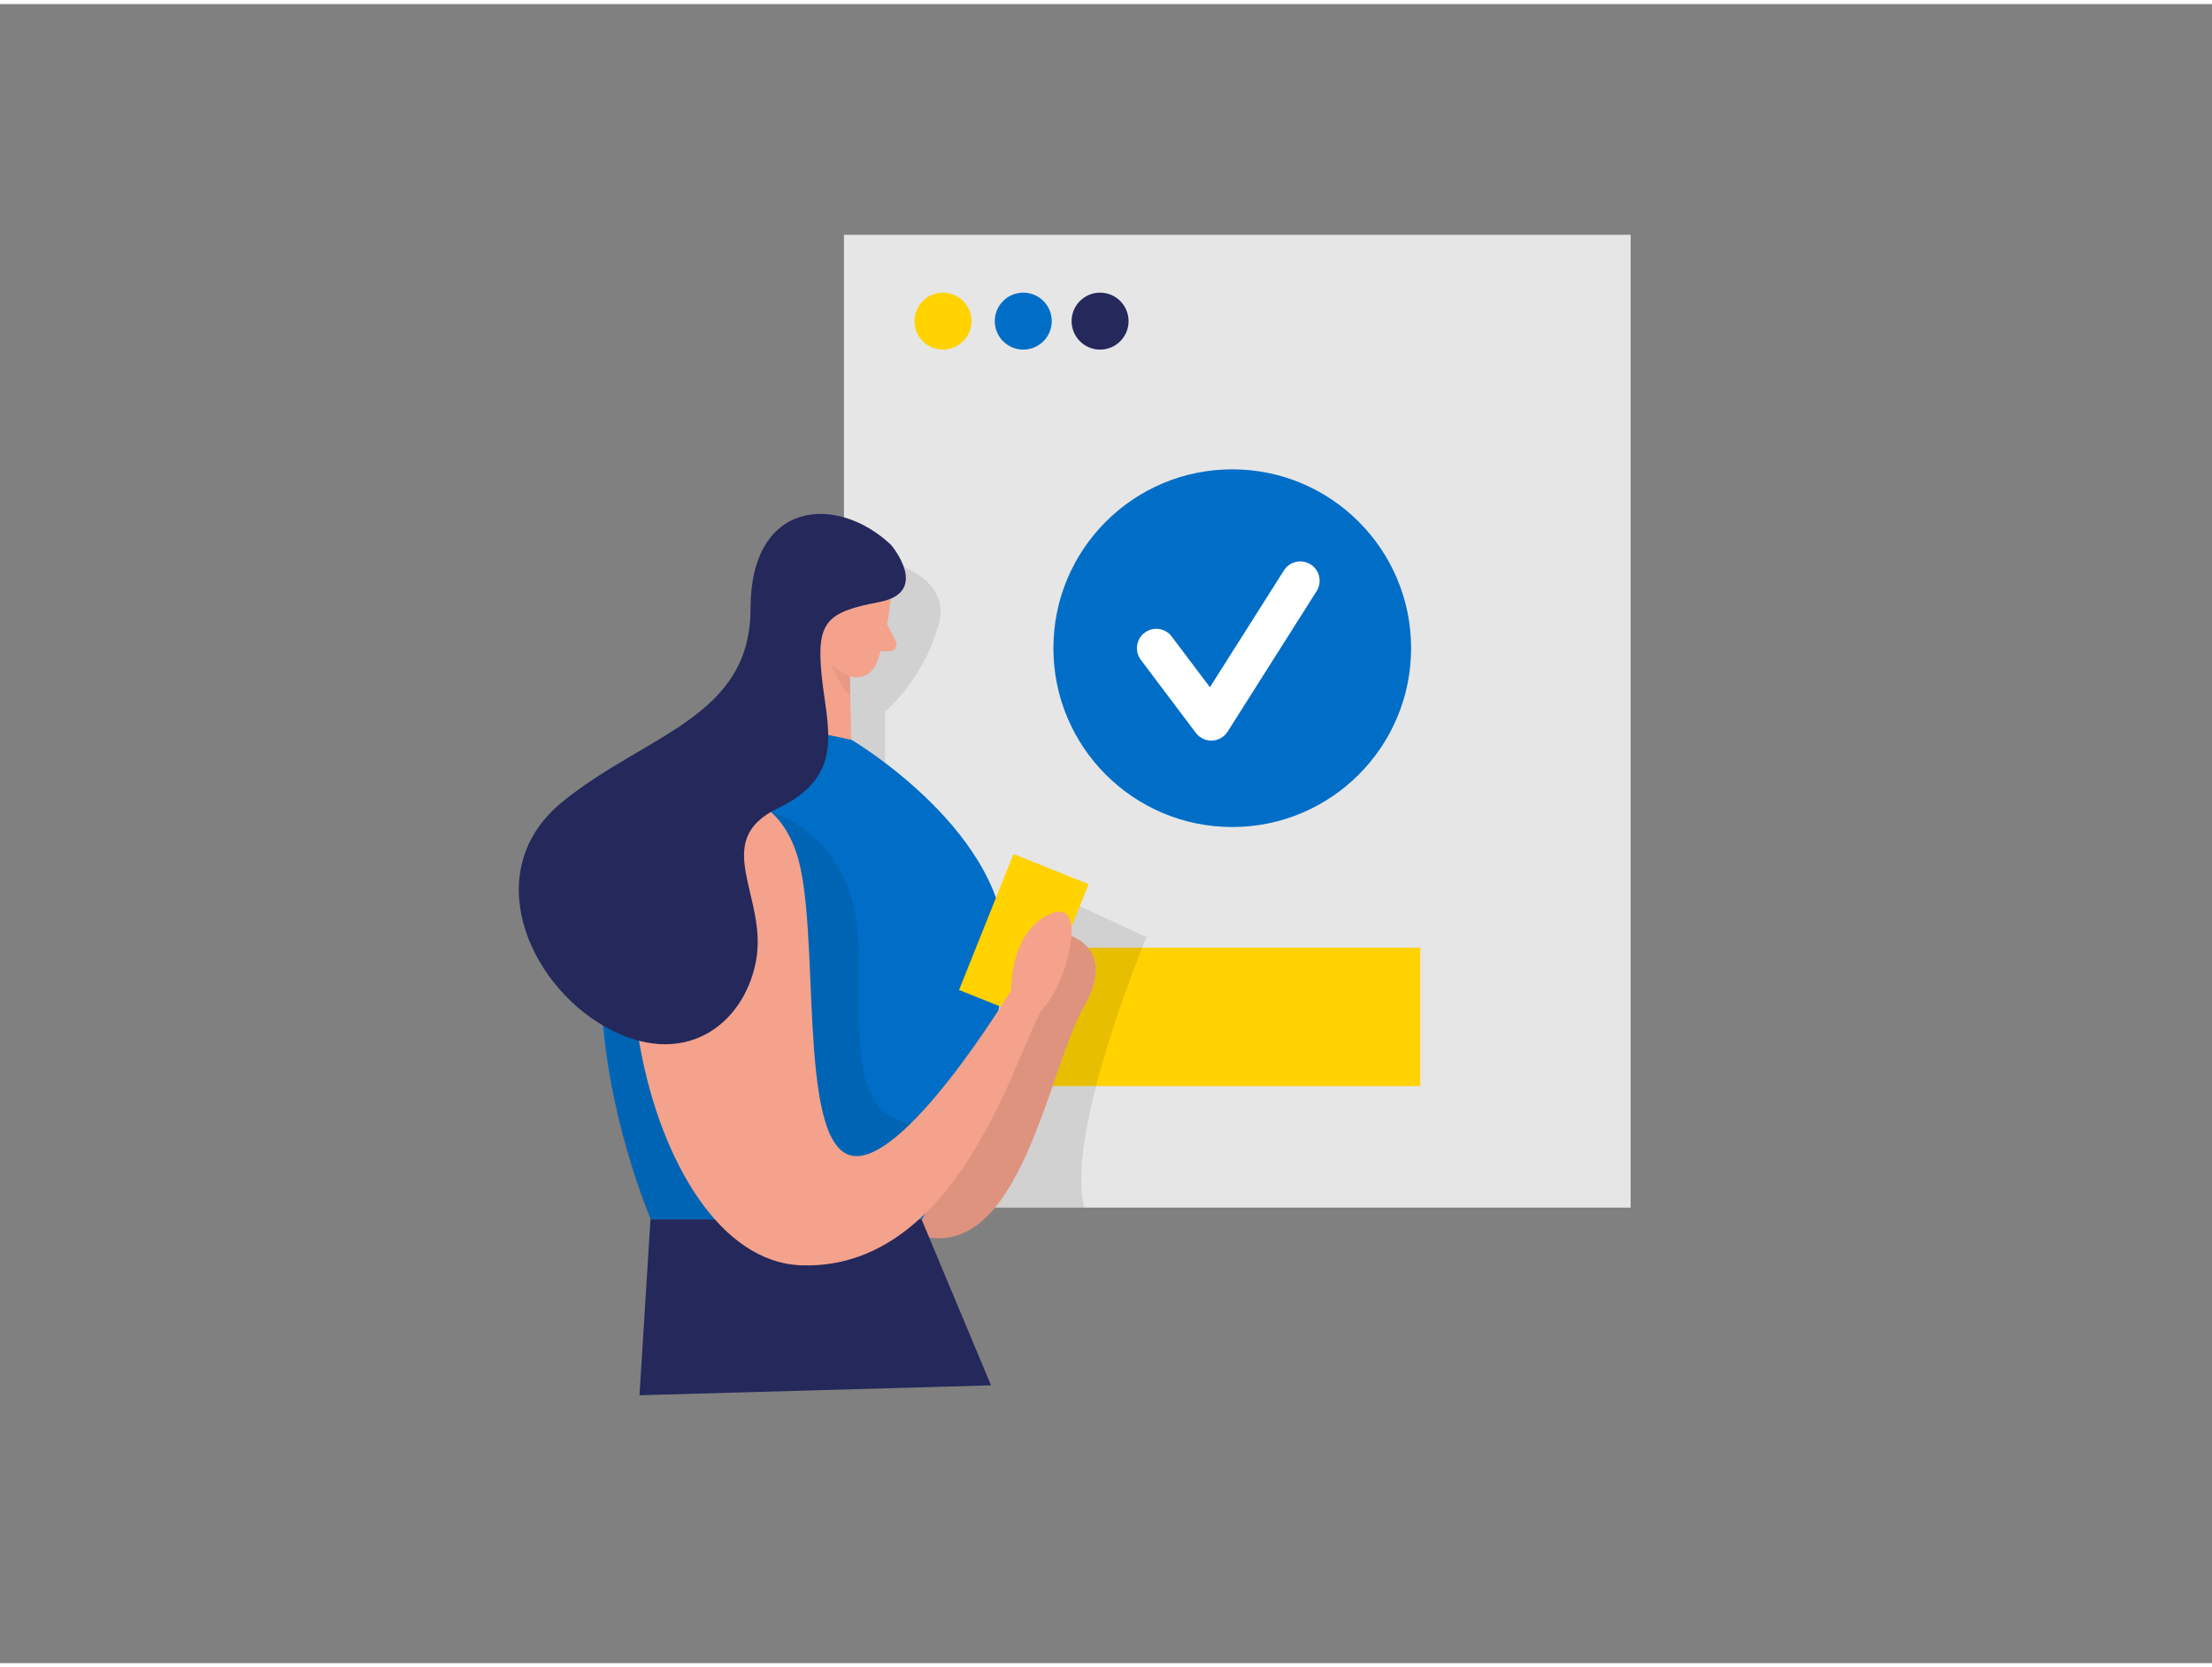 <svg id="Layer_1" data-name="Layer 1" xmlns="http://www.w3.org/2000/svg" viewBox="0 0 400 300" width="406" height="306" class="illustration styles_illustrationTablet__1DWOa"><rect x="0" y="0" width="400" height="300" fill="#808080" stroke="none"/><rect x="152.61" y="41.72" width="142.26" height="175.91" fill="#e6e6e6"></rect><rect x="190.23" y="170.64" width="66.6" height="25.02" fill="#ffd200"></rect><path d="M158,100.17s14.32,2.15,11.77,11.94A34.47,34.47,0,0,1,160.05,128v22L181,173.72l6.91-14,19.41,9s-14.81,35.4-11.24,48.93H169.77l-23.93-53.36,2.71-46Z" opacity="0.09"></path><path d="M191.39,167.78s11.4,1.65,4.59,13.57-11.91,49.51-32.17,40.41Z" fill="#f4a28c"></path><path d="M191.39,167.78s11.4,1.65,4.59,13.57-11.91,49.51-32.17,40.41Z" opacity="0.09"></path><polygon points="147.37 106.76 140.7 130.3 153.94 133.05 153.48 114.81 147.37 106.76" fill="#f4a28c"></polygon><path d="M153.75,118.8a8.86,8.86,0,0,1-4-3.1s-.34,4.47,4,9.44Z" fill="#ce8172" opacity="0.31"></path><path d="M161.08,107.44s-.66,7.44-2.76,12.1a3.76,3.76,0,0,1-5,1.86c-2.33-1.09-5.16-3.24-5.29-7.27L147,107.31a6.71,6.71,0,0,1,4.17-6.54C155.83,98.53,161.72,102.93,161.08,107.44Z" fill="#f4a28c"></path><path d="M147,131.61l7,1.44s28.8,17,27.78,39-15.07,47.75-15.07,47.75h-49S83.9,140.48,147,131.61Z" fill="#006ec7"></path><rect x="177.84" y="155.46" width="14.64" height="26.48" transform="translate(75.95 -56.73) rotate(21.82)" fill="#ffd200"></rect><path d="M139.42,146.09s15.54,4.11,15.79,24.28-1.53,33.45,14.56,32.17l-40.48,17.22H117.63s-7.21-16.46-8.3-34.84S127.45,143.26,139.42,146.09Z" opacity="0.09"></path><polygon points="117.63 219.76 115.64 251.56 179.21 249.77 166.65 219.76 117.63 219.76" fill="#24285b"></polygon><path d="M152.15,112.35s.45-2.84-1.72-3-2.83,3.94,0,4.84Z" fill="#f4a28c"></path><path d="M127.16,142.64s12.47-2.49,16.89,10.94.08,51.22,9.45,54.51,29.33-29.74,29.33-29.74-.19-10.75,7.1-13.82,2.69,13.05-1.15,16.89S174.77,229,145,228.07,103,153.78,127.16,142.64Z" fill="#f4a28c"></path><path d="M160.42,112.11,162,115.3a1.2,1.2,0,0,1-1.06,1.72l-2.91,0Z" fill="#f4a28c"></path><path d="M161.13,97.79s7.27,8.55-2.14,10.34-11.35,3.48-10.44,13,4.62,18.29-7.85,24.27-1.76,16-4,27.69-13.28,19.78-27.32,11.81-22.73-28.41-7.66-40.66,34-15.19,34-34.92S151.4,88.6,161.13,97.79Z" fill="#24285b"></path><circle cx="222.83" cy="116.47" r="32.34" fill="#006ec7"></circle><circle cx="170.52" cy="57.33" r="5.15" fill="#ffd200"></circle><circle cx="185.04" cy="57.33" r="5.15" fill="#006ec7"></circle><circle cx="198.93" cy="57.33" r="5.15" fill="#24285b"></circle><polyline points="209.09 116.47 219.04 129.68 235.13 104.28" fill="none" stroke="#fff" stroke-linecap="round" stroke-linejoin="round" stroke-width="7"></polyline></svg>